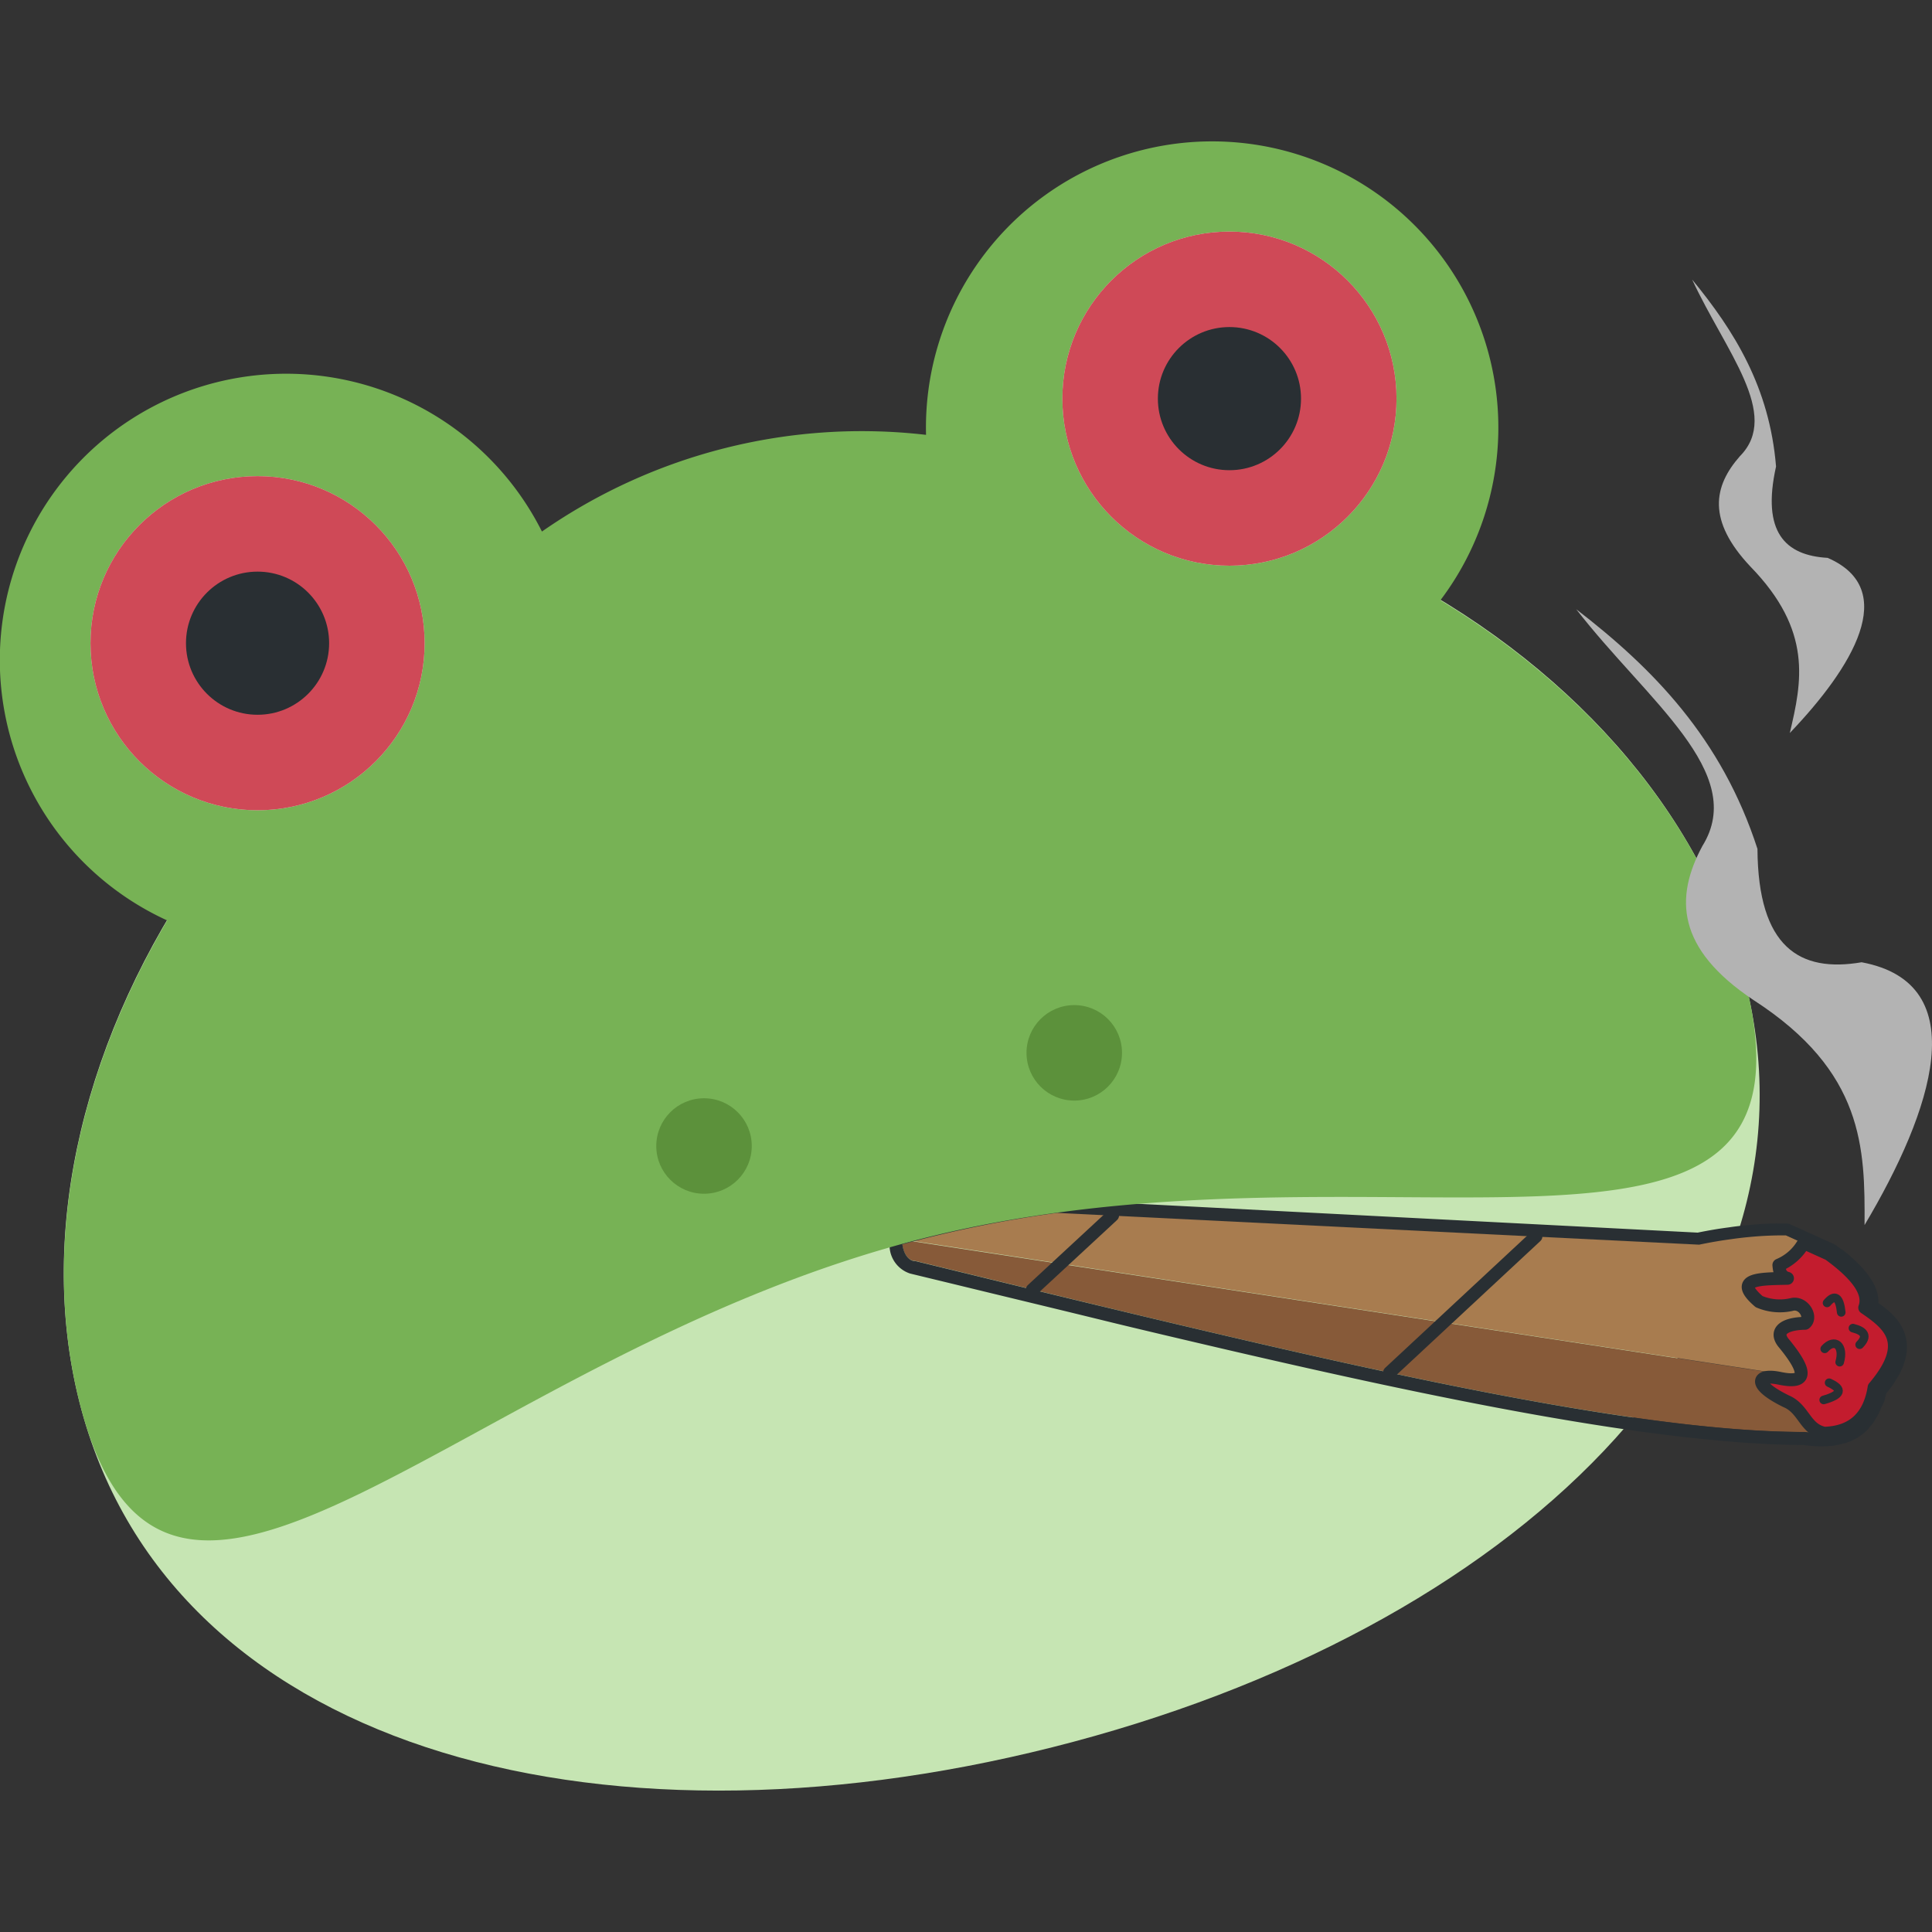 <svg xmlns="http://www.w3.org/2000/svg" viewBox="0 0 224.59 224.59"><rect x="0" y="0" width="224.59" height="224.59" fill="#333333" stroke="none"/><defs><style>.cls-1{fill:#c6e5b3;}.cls-2{fill:#875a39;}.cls-3{fill:#a87c4f;}.cls-4{fill:#292f33;}.cls-10,.cls-5{fill:#c31c2e;}.cls-5,.cls-6,.cls-7{stroke:#292f33;stroke-linecap:round;stroke-linejoin:round;}.cls-5,.cls-7{stroke-width:1.5px;}.cls-13,.cls-6,.cls-7{fill:none;}.cls-8{fill:#77b255;}.cls-9{fill:#fff;}.cls-10{opacity:0.8;}.cls-11{fill:#5c913b;}.cls-12{fill:#b3b3b3;}</style></defs><g id="Ebene_2" data-name="Ebene 2"><g id="Ebene_1-2" data-name="Ebene 1"><g id="Ebene_2-2" data-name="Ebene 2"><path class="cls-1" d="M202.9,114.19c10.1,40.12-27.11,75.47-80.59,88.93S19.31,203,9.22,162.93s23-91.61,76.54-105.07S192.81,74.08,202.9,114.19Z"/><path class="cls-2" d="M217.85,161.39a8.67,8.67,0,0,1-.27,1.14,4.56,4.56,0,0,1-.18.52,5.07,5.07,0,0,1-.31.71c-.07.13-.15.26-.23.39a4.63,4.63,0,0,1-.31.46l-.31.35a5.37,5.37,0,0,1-.56.51,6.81,6.81,0,0,1-.63.41,5.9,5.9,0,0,1-1,.41l-.54.14a7.89,7.89,0,0,1-.89.14,11.9,11.9,0,0,1-2.81-.11c-16,0-40.09-4.83-66.52-11-4.5-1.05-9.08-2.13-13.69-3.24-7.69-1.85-15.48-3.76-23.24-5.65l-.18,0c-.75-.19-1.17-1-1.3-1.94,0,0,0,0,0,0l1.22-.33Z"/><path class="cls-3" d="M219.53,158.91l-.37.62c-.13.22-.28.44-.45.68l-.54.7-.31.37s0,.07,0,.09v0L106.14,144.26l1.28-.33a142.14,142.14,0,0,1,15.52-3h0l74.52,3.7c1.26-.26,2.5-.48,3.73-.65.81-.12,1.63-.21,2.43-.28,1.33-.12,2.64-.17,3.93-.16l5,2.27.28.2.27.2h0a17.92,17.92,0,0,1,1.8,1.55c1.77,1.73,2.23,3.11,1.8,4.25h0l.34.22c.22.15.44.3.65.46C219.73,154.19,221.12,155.89,219.53,158.91Z"/><path class="cls-4" d="M123,141l74.52,3.69c1.26-.26,2.5-.48,3.73-.64.81-.12,1.63-.21,2.43-.28,1.22-.11,2.42-.16,3.61-.16h.32l5,2.26.28.21.27.2h0a17.92,17.92,0,0,1,1.8,1.55c1.77,1.73,2.23,3.11,1.8,4.25l.34.23c.22.15.44.3.65.46,2,1.45,3.37,3.15,1.78,6.17l-.37.62c-.13.22-.28.44-.45.68l-.54.7c-.09.12-.19.25-.3.37s0,.06,0,.09v0a8.67,8.67,0,0,1-.27,1.14,4.56,4.56,0,0,1-.18.52,5.07,5.07,0,0,1-.31.71c-.07.13-.15.26-.23.39a4.63,4.63,0,0,1-.31.46l-.31.35a5.37,5.37,0,0,1-.56.51,3.78,3.78,0,0,1-.63.41,4.63,4.63,0,0,1-1,.41l-.54.14a7.89,7.89,0,0,1-.89.14,9,9,0,0,1-.92.05,13.14,13.14,0,0,1-1.89-.16c-16,0-40.09-4.83-66.52-11-4.5-1.05-9.08-2.13-13.69-3.24-7.68-1.84-15.48-3.75-23.24-5.64l-.18,0c-.75-.19-1.17-1-1.3-1.94a.11.11,0,0,0,0,0h0l1.22-.33,1.28-.33a142.14,142.14,0,0,1,15.52-3h0m0-1.5h-.21a147.26,147.26,0,0,0-15.68,3l-.66.17-.63.17-.63.17-.59.15a1.53,1.53,0,0,0-.91.67,1.51,1.51,0,0,0-.2,1.07,3.46,3.46,0,0,0,2.37,3.15l.28.07,4.63,1.12c6.11,1.49,12.43,3,18.57,4.51,4.12,1,8.6,2.05,13.7,3.24,23.3,5.4,49.44,10.93,66.75,11a14.5,14.5,0,0,0,2,.16,9.38,9.38,0,0,0,1.08-.06c.33,0,.69-.09,1.05-.16l.54-.14.08,0h0a6.17,6.17,0,0,0,1.24-.53,5.78,5.78,0,0,0,.84-.55,6.45,6.45,0,0,0,.71-.65l0-.05c.1-.12.22-.24.32-.37l.06-.07a5,5,0,0,0,.39-.59c.09-.14.18-.29.26-.44a5.63,5.63,0,0,0,.39-.88A5.93,5.93,0,0,0,219,163a10.33,10.33,0,0,0,.26-1l.09-.12c.18-.22.37-.47.55-.71a8.09,8.09,0,0,0,.53-.81c.13-.2.26-.41.38-.64l0,0c2.45-4.66-.94-7.15-2.22-8.08l-.23-.17c.06-1.47-.75-3-2.4-4.63a18.27,18.27,0,0,0-1.89-1.64l-.05,0-.3-.22-.31-.23-.24-.14-5-2.26a1.59,1.59,0,0,0-.61-.13h-.33c-1.25,0-2.51.05-3.74.17-.92.08-1.74.17-2.52.29-1.1.14-2.3.34-3.62.61L123,139.46Z"/><path class="cls-5" d="M217.86,161.28c-.55,3.45-2.48,5.22-5.77,5.33-2.29-.46-2.36-2.84-4.46-3.72-3.92-1.92-3.43-3.2-.82-2.68,2.8.6,3.75-.16.61-4-1.17-1.34-.22-2.33,2.41-2.38.86-.7-.15-2.47-1.48-2.2a6.13,6.13,0,0,1-3.86-.32c-3.18-2.73.25-2.63,3.3-2.71-.83-.21-.94-.86-1-1.54a5.89,5.89,0,0,0,2.89-2.59l2.92,1.32c3.7,2.69,4.74,4.67,4.17,6.22C219.7,154,222.25,156.11,217.86,161.28Z"/><path class="cls-6" d="M212,162.74c2.06-.59,2.28-1.25.63-2"/><path class="cls-6" d="M212.12,156.8c1.15-1.28,2.29-.39,1.74,1.55"/><path class="cls-6" d="M215.4,154.39c1.32.33,1.77.92.78,1.93"/><path class="cls-6" d="M212.39,151.46c.91-1.06,1.46-.69,1.65,1.1"/><line class="cls-7" x1="129.34" y1="141.28" x2="120" y2="149.93"/><line class="cls-7" x1="178.55" y1="143.72" x2="161.53" y2="159.56"/><g id="Ebene_1-2-2" data-name="Ebene 1-2"><path class="cls-8" d="M167.44,69.78a33.27,33.27,0,1,0-59.79-19.23A65.06,65.06,0,0,0,63,61.79,33.28,33.28,0,1,0,19.44,107C8.84,125,4.74,145.1,9.22,162.93c10.1,40.11,44.72-5.53,98.2-19S213,154.3,202.9,114.18C198.41,96.36,185.3,80.62,167.44,69.78Z"/><circle class="cls-9" cx="29.94" cy="74.77" r="19.42"/><circle class="cls-10" cx="29.94" cy="74.77" r="19.42"/><circle class="cls-4" cx="29.94" cy="74.77" r="8.32"/><circle class="cls-9" cx="142.92" cy="46.34" r="19.42"/><circle class="cls-10" cx="142.92" cy="46.34" r="19.42"/><circle class="cls-4" cx="142.92" cy="46.34" r="8.32"/><circle class="cls-11" cx="81.84" cy="133.22" r="5.55"/><circle class="cls-11" cx="124.88" cy="122.39" r="5.55"/></g></g><path class="cls-12" d="M216.75,142.41c.05-8.93-.05-17.85-12.9-26.15-9-6-9.17-11.94-5.95-17.92,5.29-8.51-6.4-16.85-14.67-27.52,8.93,6.88,16.91,15,21.07,27.86.07,11.47,4.92,14.41,12.11,13.18C229.62,114.33,224.65,129.13,216.75,142.41Z"/><path class="cls-12" d="M208.06,85.21c1.4-5.93,2.69-11.88-4.58-19.35-5.07-5.38-4.28-9.35-1.22-12.83,4.81-4.85-1.68-12.18-5.55-20.53,4.88,5.94,9,12.52,9.75,21.73-1.7,7.64,1.07,10.34,6,10.62C220.9,68.51,215.34,77.59,208.06,85.21Z"/><rect class="cls-13" width="224.59" height="224.59"/></g></g></svg>